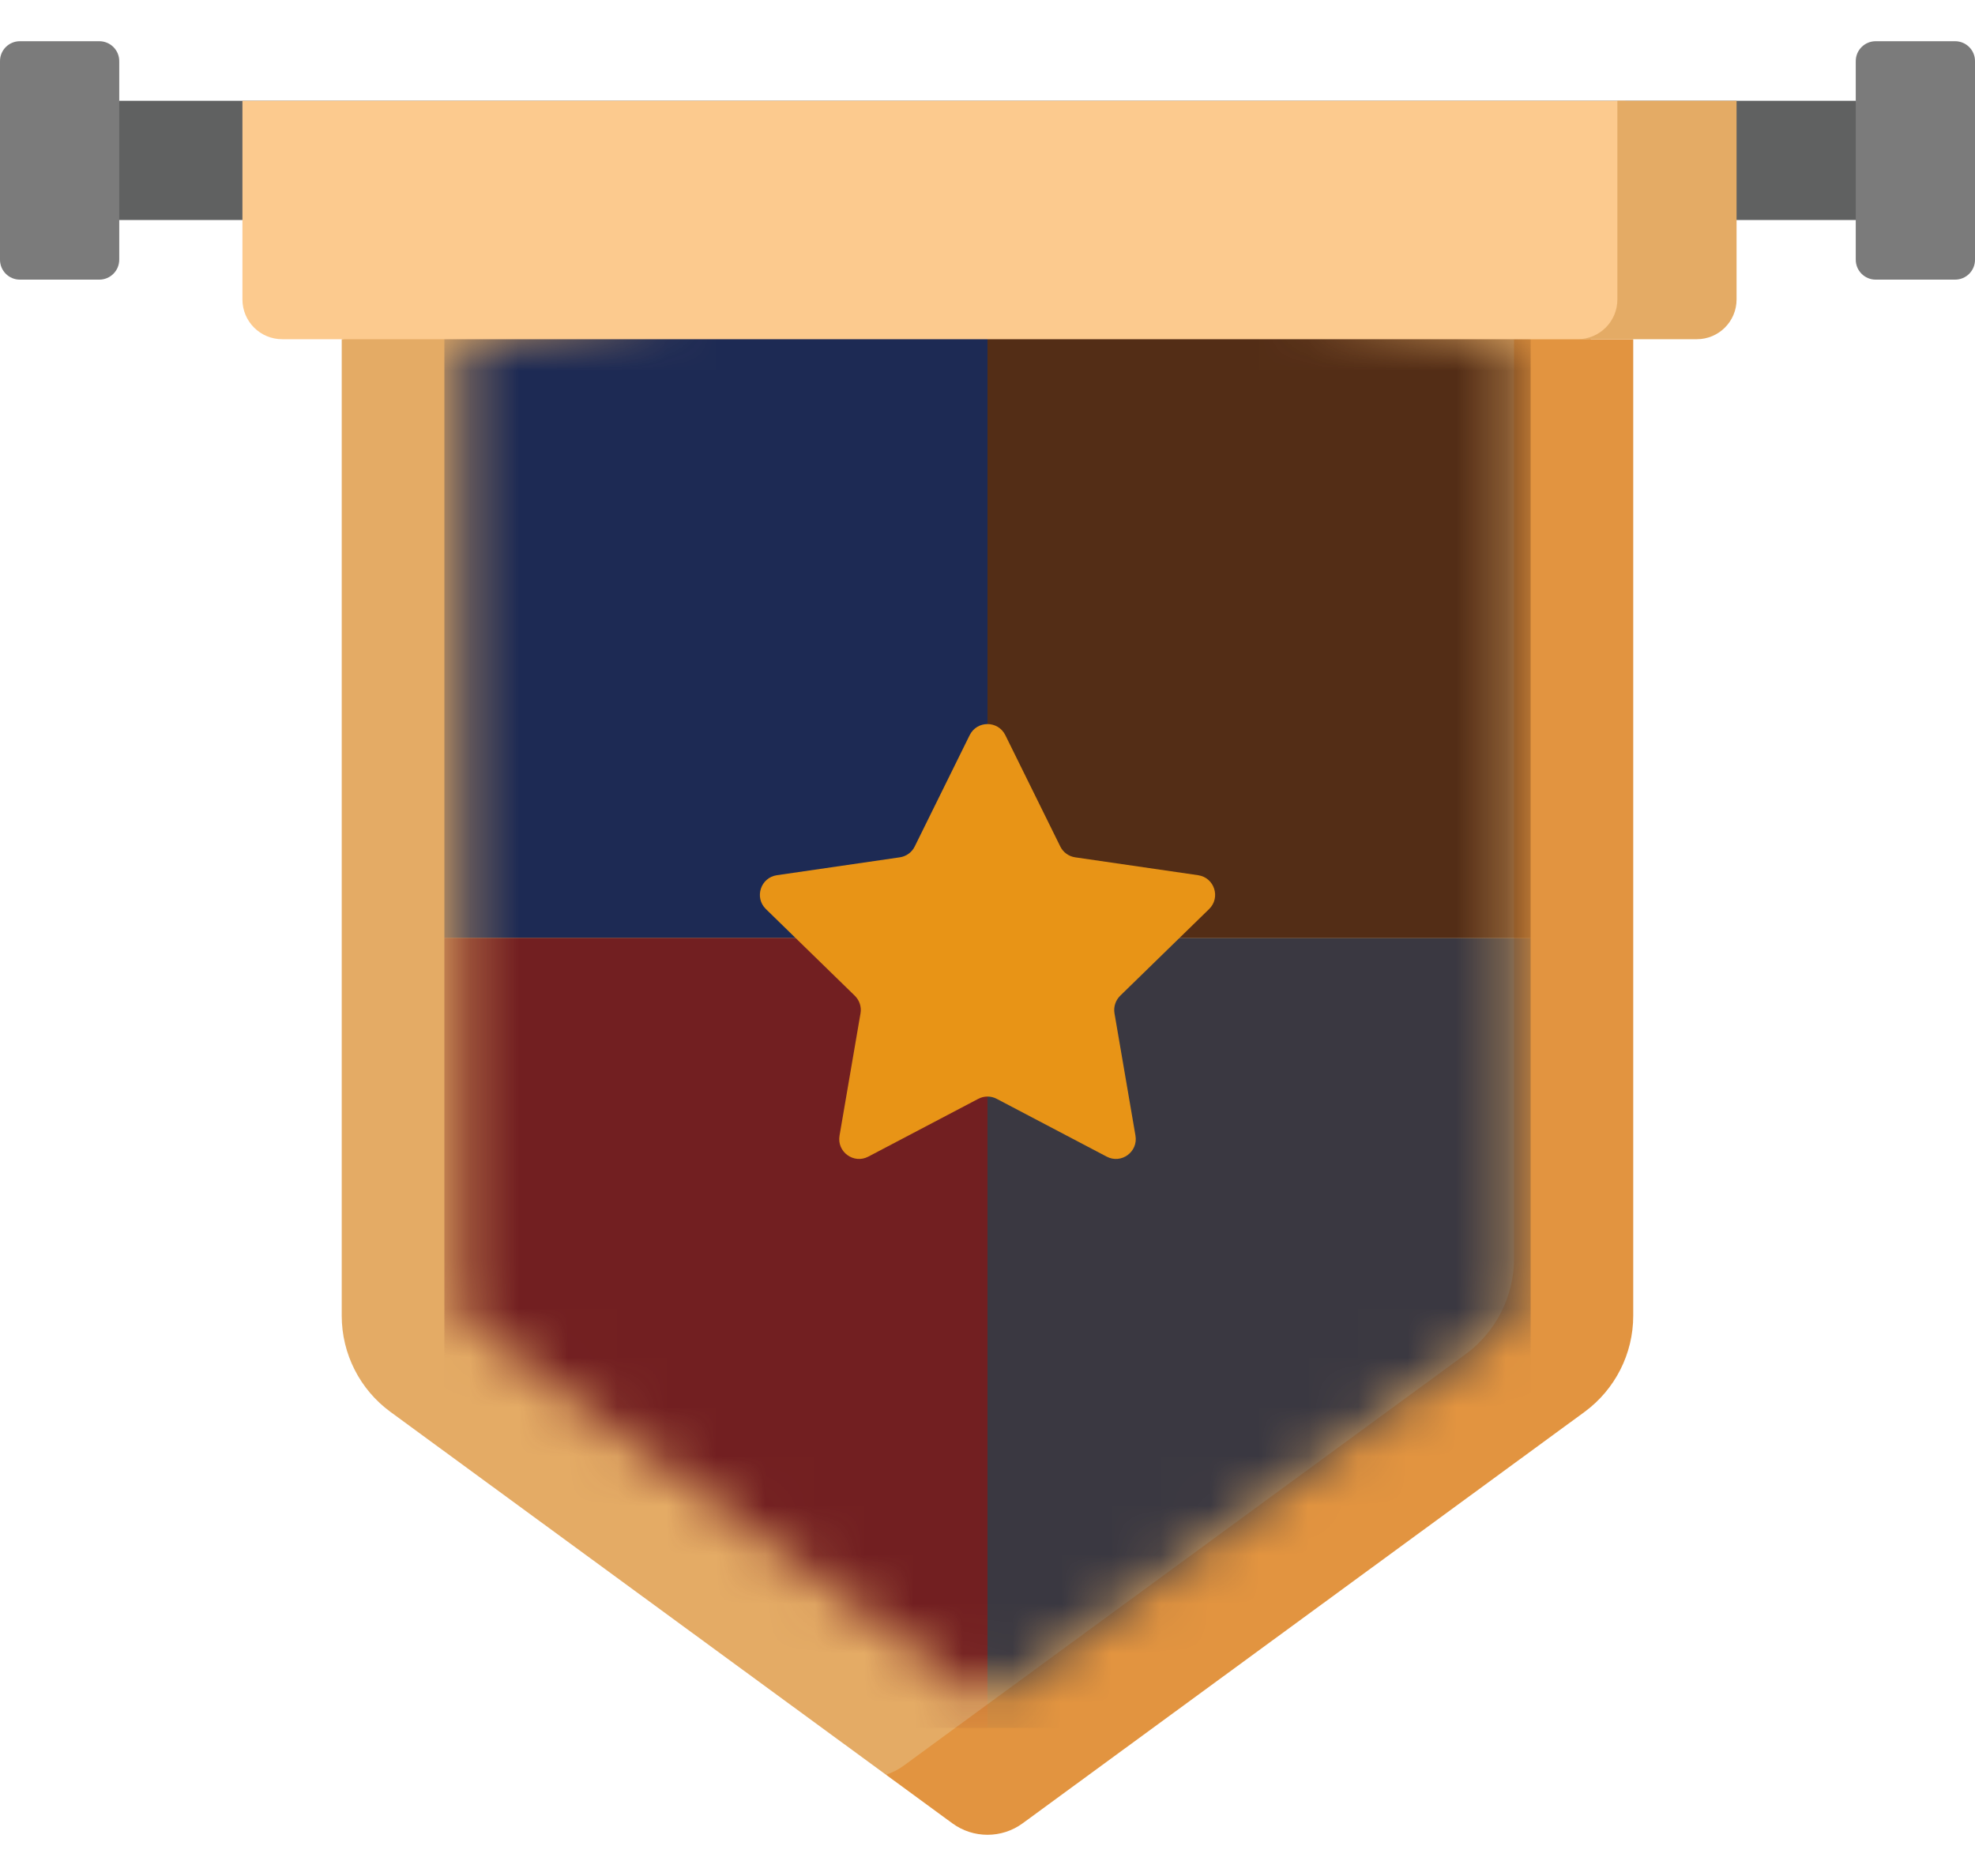 <svg width="40" height="38" viewBox="0 0 40 38" fill="none" xmlns="http://www.w3.org/2000/svg">
<path d="M7.909 28.6L17.942 35.947L19.518 35.863L31.852 27.032L32.273 3.652L6.921 6.871V26.652C6.921 27.422 7.288 28.146 7.909 28.6Z" fill="#E4AB65"/>
<path d="M33.078 6.871V26.652C33.078 27.422 32.711 28.145 32.09 28.601L20.713 36.932C20.289 37.243 19.711 37.243 19.287 36.932L17.942 35.947C18.067 35.909 18.188 35.849 18.299 35.768L29.675 27.436C30.297 26.982 30.664 26.258 30.664 25.489V6.871H33.078Z" fill="#E29440"/>
<mask id="mask0" mask-type="alpha" maskUnits="userSpaceOnUse" x="9" y="4" width="22" height="31">
<path d="M9.336 6.871V26.509C9.336 26.638 9.397 26.759 9.501 26.834L19.763 34.33C19.904 34.433 20.096 34.433 20.237 34.33L30.499 26.834C30.603 26.759 30.664 26.638 30.664 26.509V6.871L20 4.829L9.336 6.871Z" fill="#FFE07D"/>
</mask>
<g mask="url(#mask0)">
<rect x="20" y="5" width="11" height="14" fill="#532D16"/>
<rect x="20" y="19" width="11" height="16" fill="#3A3841"/>
<rect x="9" y="5" width="11" height="14" fill="#1D2A54"/>
<rect x="9" y="19" width="11" height="16" fill="#721F21"/>
</g>
<path d="M20.361 14.891L21.474 17.146C21.532 17.265 21.646 17.347 21.777 17.366L24.265 17.728C24.596 17.776 24.727 18.181 24.488 18.414L22.688 20.169C22.593 20.262 22.55 20.395 22.572 20.526L22.997 23.004C23.053 23.333 22.708 23.584 22.413 23.428L20.187 22.258C20.07 22.196 19.93 22.196 19.813 22.258L17.587 23.428C17.292 23.584 16.947 23.333 17.003 23.004L17.428 20.526C17.451 20.395 17.407 20.262 17.312 20.169L15.512 18.414C15.273 18.181 15.405 17.776 15.735 17.728L18.223 17.366C18.354 17.347 18.468 17.265 18.526 17.146L19.639 14.891C19.787 14.592 20.213 14.592 20.361 14.891Z" fill="#E89416"/>
<path d="M38.391 4.457H1.61L2.415 2.042H37.586L38.391 4.457Z" fill="#606161"/>
<path d="M2.012 5.664H0.402C0.18 5.664 0 5.484 0 5.261V1.237C0 1.015 0.18 0.835 0.402 0.835H2.012C2.234 0.835 2.415 1.015 2.415 1.237V5.261C2.414 5.484 2.234 5.664 2.012 5.664Z" fill="#7B7B7B"/>
<path d="M39.597 5.664H37.988C37.766 5.664 37.585 5.484 37.585 5.261V1.237C37.585 1.015 37.766 0.835 37.988 0.835H39.597C39.82 0.835 40 1.015 40 1.237V5.261C40 5.484 39.82 5.664 39.597 5.664Z" fill="#7B7B7B"/>
<path d="M32.113 6.871H30.664H9.336H5.715C5.27 6.871 4.91 6.511 4.91 6.066V2.042H32.918V6.066C32.918 6.511 32.557 6.871 32.113 6.871Z" fill="#FCCA8E"/>
<path d="M35.171 2.042V6.066C35.171 6.511 34.81 6.871 34.366 6.871H31.952C32.396 6.871 32.757 6.511 32.757 6.066V2.042H35.171Z" fill="#E4AB65"/>
</svg>
